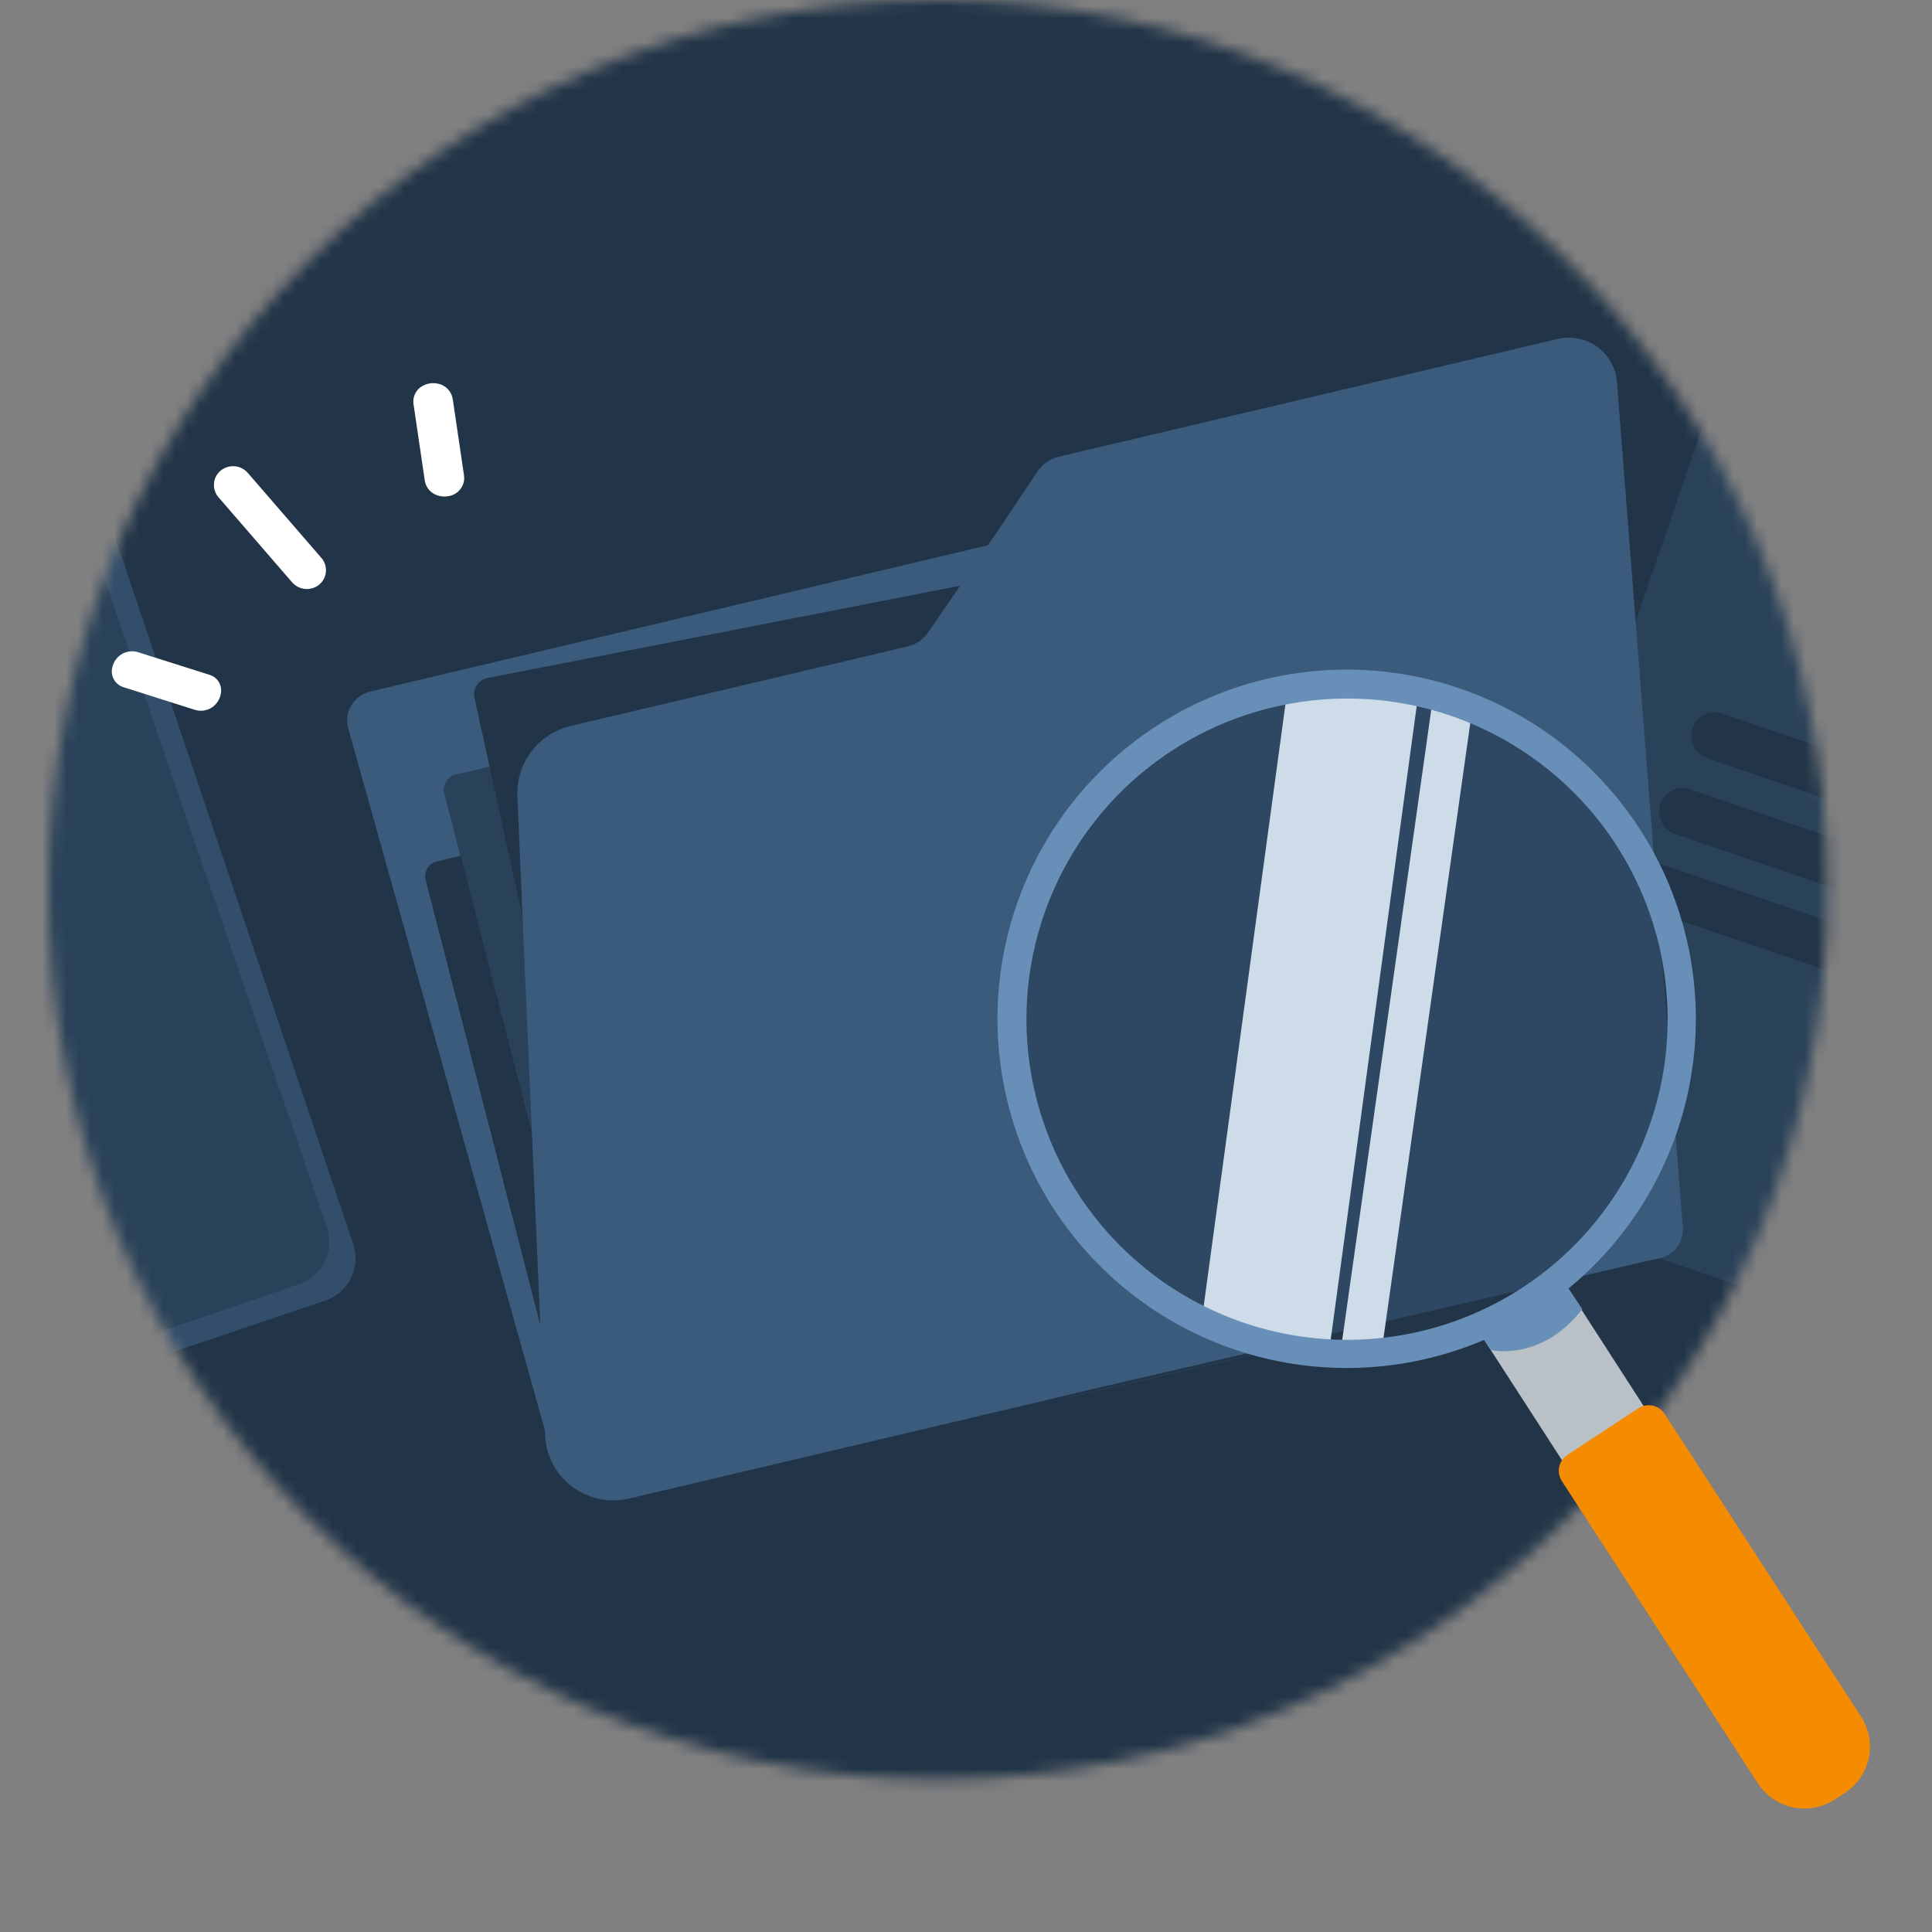 <svg width="160" height="160" viewBox="0 0 160 160" fill="none" xmlns="http://www.w3.org/2000/svg">
<rect x="0" y="0" width="160" height="160" fill="#808080" stroke="none"/>
<mask id="mask0_2810_46794" style="mask-type:alpha" maskUnits="userSpaceOnUse" x="4" y="0" width="148" height="148">
<circle cx="77.675" cy="73.675" r="73.675" fill="#EBF8FF"/>
</mask>
<g mask="url(#mask0_2810_46794)">
<path d="M157.996 -10.936H-9.553C-10.645 -10.938 -11.727 -10.631 -12.736 -10.034C-13.745 -9.438 -14.662 -8.563 -15.435 -7.459C-16.208 -6.355 -16.82 -5.044 -17.239 -3.602C-17.657 -2.159 -17.872 -0.612 -17.872 0.949V141.785C-17.872 144.94 -16.996 147.966 -15.435 150.197C-13.875 152.428 -11.759 153.682 -9.553 153.682H157.996C160.203 153.682 162.319 152.428 163.879 150.197C165.439 147.966 166.316 144.94 166.316 141.785V0.949C166.316 -0.612 166.1 -2.159 165.682 -3.602C165.264 -5.044 164.651 -6.355 163.878 -7.459C163.106 -8.563 162.189 -9.438 161.179 -10.034C160.17 -10.631 159.089 -10.938 157.996 -10.936Z" fill="#223548"/>
<path d="M-18.553 123.034L26.931 107.714C28.871 107.055 29.896 104.969 29.256 103.047L6.962 36.861C6.303 34.921 4.216 33.896 2.295 34.536L-43.19 49.875C-45.13 50.534 -46.155 52.62 -45.515 54.542L-23.221 120.728C-22.562 122.668 -20.475 123.693 -18.553 123.053V123.034Z" fill="#324E6B"/>
<path d="M-20.512 121.863L24.79 106.341C26.711 105.682 27.736 103.596 27.078 101.674L4.491 35.763C3.832 33.841 1.745 32.816 -0.177 33.475L-45.478 48.996C-47.4 49.655 -48.425 51.742 -47.766 53.663L-25.198 119.575C-24.539 121.497 -22.452 122.522 -20.53 121.863H-20.512Z" fill="#2A4259"/>
<path d="M191.517 43.236L147.268 28.078C145.389 27.44 143.35 28.433 142.712 30.312L120.658 94.683C120.02 96.562 121.013 98.601 122.892 99.239L167.141 114.396C169.02 115.035 171.059 114.042 171.697 112.163L193.751 47.792C194.389 45.913 193.396 43.874 191.517 43.236Z" fill="#2A4259"/>
<path d="M173.47 69.651L142.64 59.085C141.612 58.731 140.513 59.28 140.159 60.309C139.804 61.337 140.354 62.436 141.382 62.79L172.211 73.356C173.239 73.711 174.338 73.161 174.693 72.133C175.047 71.105 174.498 70.006 173.47 69.651Z" fill="#223548"/>
<path d="M170.81 75.927L139.981 65.361C138.953 65.006 137.854 65.556 137.499 66.584C137.145 67.612 137.694 68.711 138.723 69.066L169.552 79.632C170.58 79.986 171.697 79.437 172.034 78.409C172.388 77.38 171.839 76.281 170.81 75.927Z" fill="#223548"/>
<path d="M153.863 77.132L137.447 71.513C136.419 71.158 135.302 71.707 134.965 72.736C134.611 73.764 135.16 74.863 136.188 75.218L152.622 80.838C153.651 81.192 154.75 80.642 155.104 79.614C155.459 78.586 154.909 77.487 153.881 77.132H153.863Z" fill="#223548"/>
<path d="M91.369 115.036L86.163 116.267L113.218 109.973L104.49 111.987L91.369 115.036Z" fill="#3B5B7C"/>
<path d="M46.063 118.988L45.848 113.994L35.264 72.888C35.221 72.727 35.212 72.558 35.235 72.394C35.259 72.228 35.316 72.07 35.402 71.927C35.488 71.784 35.602 71.66 35.737 71.562C35.872 71.464 36.025 71.393 36.188 71.355L38.147 70.89L36.809 65.724C36.768 65.562 36.759 65.393 36.784 65.227C36.809 65.061 36.866 64.903 36.953 64.759C37.039 64.616 37.154 64.491 37.289 64.392C37.425 64.293 37.578 64.222 37.742 64.183L40.556 63.52L39.287 57.716C39.263 57.538 39.274 57.357 39.321 57.183C39.367 57.009 39.448 56.846 39.558 56.704C39.667 56.561 39.805 56.442 39.961 56.353C40.118 56.263 40.291 56.206 40.469 56.184L80.603 48.331L82.951 44.887L30.637 57.277C30.315 57.354 30.012 57.495 29.746 57.691C29.48 57.888 29.257 58.136 29.089 58.42C28.922 58.705 28.813 59.02 28.77 59.348C28.728 59.675 28.752 60.007 28.841 60.325L45.382 119.358C45.808 120.873 46.767 122.185 48.084 123.052C47.477 122.556 46.984 121.937 46.636 121.236C46.287 120.536 46.092 119.769 46.063 118.988Z" fill="#3B5B7C"/>
<path d="M36.188 71.346C36.025 71.385 35.871 71.455 35.737 71.553C35.602 71.651 35.488 71.775 35.402 71.918C35.316 72.061 35.259 72.22 35.235 72.385C35.212 72.55 35.221 72.718 35.264 72.879L45.856 113.985L45.166 98.099L38.156 70.881L36.188 71.346Z" fill="#223548"/>
<path d="M40.556 63.485L37.742 64.148C37.578 64.188 37.425 64.259 37.289 64.358C37.154 64.457 37.04 64.581 36.953 64.725C36.866 64.868 36.809 65.027 36.784 65.193C36.76 65.358 36.768 65.527 36.809 65.689L38.148 70.856L45.157 98.073L44.423 81.137L40.556 63.485Z" fill="#2A4259"/>
<path d="M39.287 57.682L40.556 63.485L44.424 81.162L43.794 66.43C43.733 65.11 44.137 63.811 44.934 62.756C45.732 61.702 46.873 60.958 48.162 60.652L75.735 54.117C76.418 53.961 77.017 53.552 77.409 52.972L80.604 48.296L40.47 56.132C40.289 56.154 40.115 56.212 39.957 56.302C39.799 56.393 39.661 56.514 39.551 56.658C39.441 56.803 39.361 56.968 39.315 57.143C39.27 57.319 39.261 57.502 39.287 57.682Z" fill="#223548"/>
<path d="M128.985 28.075L87.659 37.828C86.969 37.994 86.365 38.408 85.964 38.99L82.47 44.197L80.094 47.668L76.862 52.38C76.466 52.964 75.86 53.377 75.168 53.534L47.268 60.12C45.964 60.428 44.809 61.177 44.002 62.24C43.195 63.303 42.787 64.612 42.848 65.942L43.485 80.789L44.228 97.858L44.927 113.867L45.145 118.9C45.183 119.723 45.404 120.528 45.791 121.257C46.178 121.987 46.721 122.622 47.383 123.119C48.045 123.616 48.809 123.962 49.621 124.133C50.433 124.304 51.273 124.294 52.081 124.106L85.711 116.175L90.952 114.926L104.23 111.854L113.052 109.823L137.51 104.175C138.072 104.049 138.568 103.726 138.909 103.265C139.249 102.804 139.41 102.236 139.362 101.667L133.912 31.667C133.872 31.09 133.706 30.529 133.425 30.023C133.145 29.516 132.757 29.077 132.288 28.735C131.819 28.393 131.28 28.157 130.71 28.043C130.139 27.928 129.551 27.939 128.985 28.075Z" fill="#3B5B7C"/>
<path d="M34.787 32.094C34.579 32.26 34.42 32.478 34.325 32.726C34.231 32.974 34.205 33.243 34.251 33.505L35.172 39.755C35.324 40.788 36.26 41.219 37.07 41.099C37.404 41.063 37.716 40.919 37.961 40.689C38.205 40.46 38.369 40.157 38.426 39.827C38.45 39.666 38.448 39.503 38.423 39.343L37.501 33.093C37.466 32.818 37.358 32.557 37.187 32.339C37.016 32.12 36.79 31.952 36.531 31.852C36.244 31.741 35.933 31.704 35.628 31.747C35.322 31.789 35.033 31.909 34.787 32.094Z" fill="white"/>
<path d="M9.342 55.13C9.276 55.308 9.248 55.498 9.26 55.688C9.272 55.878 9.323 56.063 9.411 56.232C9.498 56.4 9.62 56.549 9.768 56.668C9.916 56.787 10.087 56.874 10.271 56.923L16.136 58.785C16.347 58.851 16.57 58.875 16.79 58.854C17.01 58.833 17.224 58.769 17.419 58.665C17.614 58.561 17.787 58.419 17.927 58.247C18.066 58.075 18.171 57.878 18.233 57.665C18.261 57.579 18.282 57.49 18.296 57.399C18.351 57.067 18.279 56.725 18.095 56.443C17.911 56.16 17.628 55.956 17.302 55.872L11.438 54.013C11.227 53.946 11.005 53.922 10.785 53.943C10.565 53.963 10.351 54.027 10.155 54.131C9.96 54.235 9.788 54.377 9.648 54.549C9.508 54.72 9.404 54.918 9.342 55.13Z" fill="white"/>
<path d="M17.723 40.038C17.704 40.245 17.728 40.453 17.793 40.65C17.857 40.847 17.962 41.029 18.099 41.185L24.193 48.227C24.468 48.541 24.854 48.737 25.27 48.773C25.686 48.81 26.1 48.684 26.425 48.422C26.726 48.178 26.924 47.83 26.98 47.446C27.012 47.225 26.996 47 26.933 46.786C26.87 46.572 26.762 46.373 26.616 46.205L20.521 39.163C20.245 38.847 19.857 38.65 19.439 38.614C19.02 38.578 18.604 38.706 18.278 38.97C18.118 39.101 17.987 39.264 17.891 39.447C17.796 39.631 17.738 39.832 17.723 40.038Z" fill="white"/>
</g>
<g clip-path="url(#clip0_2810_46794)">
<path opacity="0.5" d="M116.677 111.841C131.604 108.977 141.342 94.336 138.421 79.115C135.5 63.894 121.033 53.891 106.105 56.755C91.178 59.62 81.44 74.261 84.363 89.489C87.285 104.718 101.749 114.706 116.677 111.841Z" fill="#223548"/>
<path d="M117.399 57.917L106.683 56.645L99.404 110.223L110.128 111.494L117.399 57.917Z" fill="#CEDBE8"/>
<path d="M114.367 112.285L121.951 58.552L118.618 58.154L111.027 111.888L114.367 112.285Z" fill="#CEDBE8"/>
<path d="M129.56 106.272L122.735 110.679L129.708 121.474L136.525 117.068L129.56 106.272Z" fill="#B9C1C6"/>
<path d="M129.799 120.491C129.453 120.718 129.211 121.073 129.126 121.478C129.04 121.884 129.119 122.306 129.344 122.654L145.601 147.72C146.271 148.733 147.316 149.438 148.506 149.683C149.695 149.927 150.933 149.69 151.949 149.024L152.757 148.494C153.27 148.166 153.711 147.739 154.056 147.239C154.402 146.738 154.644 146.173 154.768 145.578C155.01 144.386 154.772 143.146 154.106 142.129L137.855 117.093C137.743 116.919 137.597 116.769 137.427 116.651C137.256 116.534 137.064 116.451 136.861 116.409C136.659 116.366 136.45 116.364 136.246 116.402C136.043 116.441 135.849 116.519 135.676 116.633L129.799 120.491Z" fill="#F58B00"/>
<path d="M122.356 110.113L123.479 111.806C123.479 111.806 127.658 112.784 131.034 108.416L129.236 105.704L126.157 108.003L122.356 110.113Z" fill="#688FB7"/>
<path d="M117.045 112.761C110.475 114.038 103.665 112.997 97.777 109.815C91.888 106.632 87.286 101.506 84.755 95.31C82.224 89.113 81.92 82.231 83.896 75.835C85.871 69.44 90.004 63.928 95.589 60.24C101.174 56.552 107.866 54.915 114.523 55.609C121.18 56.303 127.39 59.285 132.094 64.046C136.799 68.808 139.706 75.054 140.32 81.719C140.935 88.384 139.218 95.056 135.464 100.597C131.178 106.932 124.553 111.307 117.045 112.761ZM106.598 58.322C100.562 59.469 95.11 62.674 91.173 67.391C87.236 72.108 85.056 78.045 85.006 84.189C84.956 90.334 87.039 96.305 90.898 101.086C94.758 105.867 100.156 109.161 106.173 110.407C112.189 111.653 118.452 110.774 123.892 107.919C129.333 105.064 133.615 100.41 136.009 94.751C138.402 89.093 138.759 82.778 137.019 76.886C135.278 70.993 131.548 65.886 126.464 62.436C123.586 60.477 120.35 59.105 116.941 58.399C113.532 57.693 110.017 57.667 106.598 58.322Z" fill="#688FB7"/>
</g>
<defs>
<clipPath id="clip0_2810_46794">
<rect width="60.197" height="100.378" fill="white" transform="translate(77.675 61.421) rotate(-10.863)"/>
</clipPath>
</defs>
</svg>
